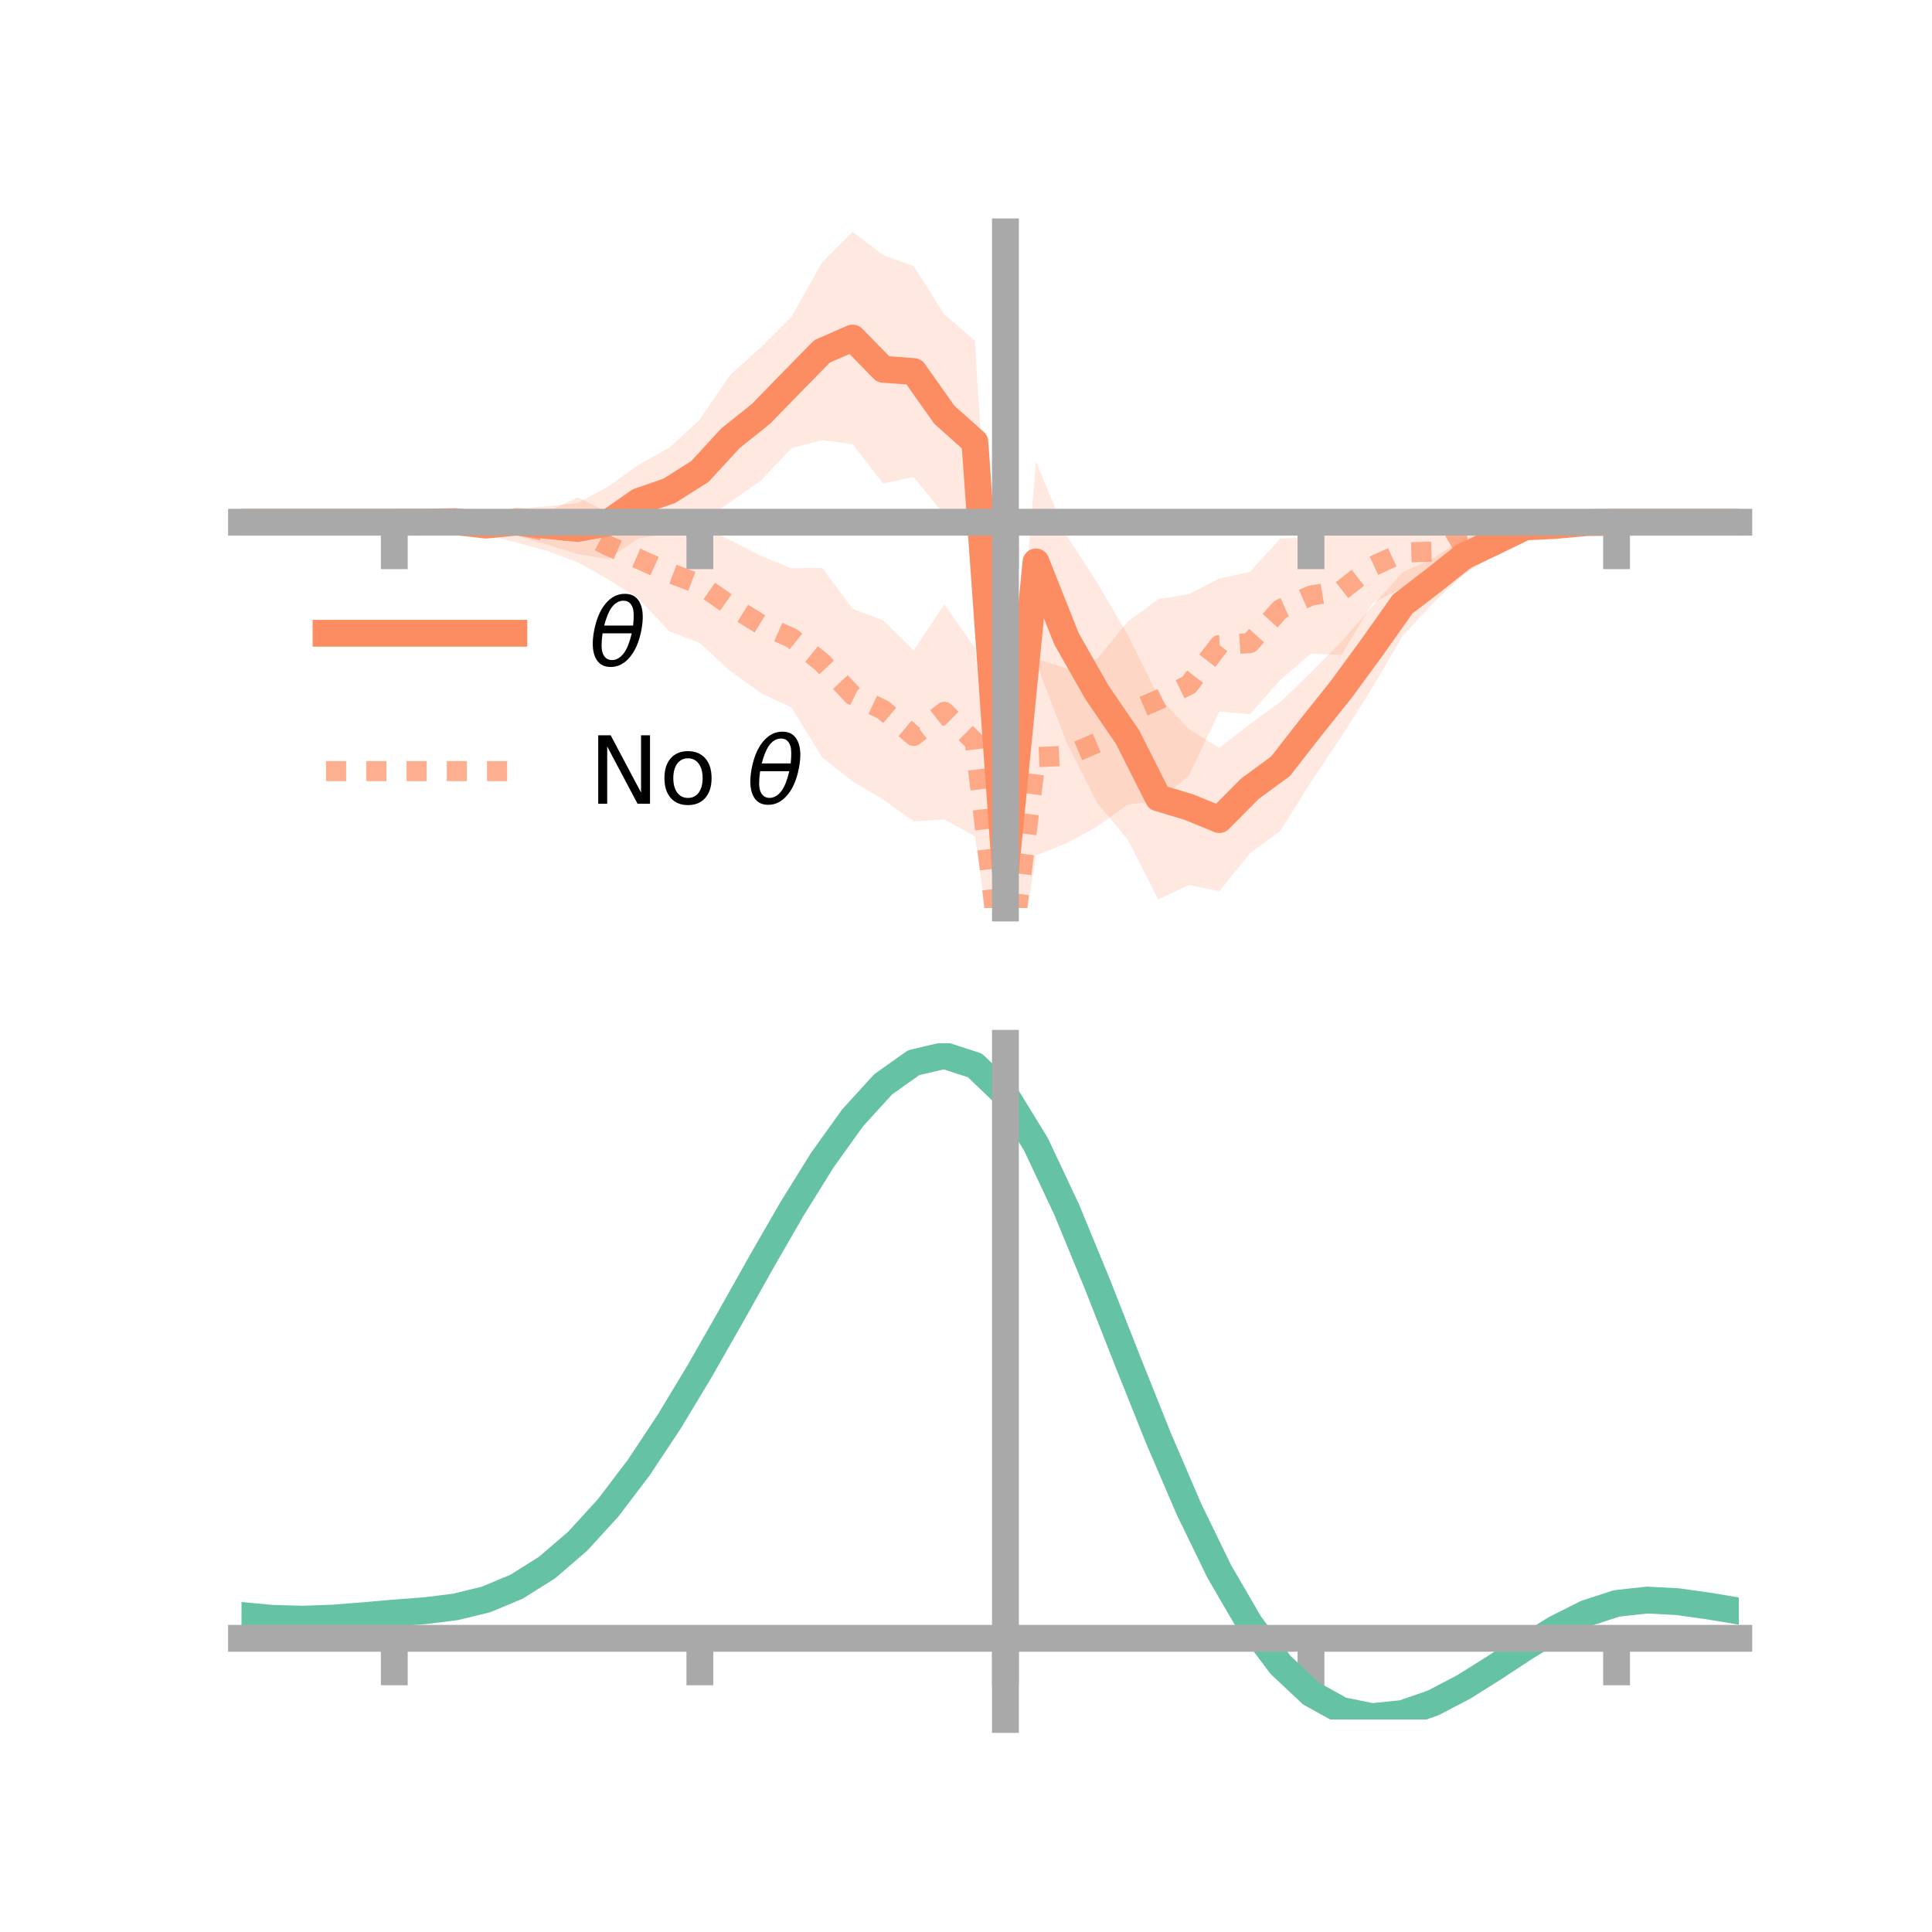 <?xml version="1.0" encoding="utf-8" standalone="no"?>
<!DOCTYPE svg PUBLIC "-//W3C//DTD SVG 1.1//EN"
  "http://www.w3.org/Graphics/SVG/1.1/DTD/svg11.dtd">
<!-- Created with matplotlib (https://matplotlib.org/) -->
<svg height="144pt" version="1.1" viewBox="0 0 144 144" width="144pt" xmlns="http://www.w3.org/2000/svg" xmlns:xlink="http://www.w3.org/1999/xlink">
 <defs>
  <style type="text/css">*{stroke-linecap:butt;stroke-linejoin:round;}</style>
 </defs>
 <g id="figure_1">
  <g id="patch_1">
   <path d="M 0 144 
L 144 144 
L 144 0 
L 0 0 
z
" style="fill:none;"/>
  </g>
  <g id="axes_1">
   <g id="patch_2">
    <path d="M 18 67.68 
L 129.6 67.68 
L 129.6 17.28 
L 18 17.28 
z
" style="fill:none;"/>
   </g>
   <g id="PolyCollection_1">
    <path clip-path="url(#pe11b2358d9)" d="M 18 38.922 
L 18 38.922 
L 20.278 38.922 
L 22.555 38.922 
L 24.833 38.922 
L 27.11 38.922 
L 29.388 38.922 
L 31.665 38.822 
L 33.943 38.483 
L 36.22 38.451 
L 38.498 37.909 
L 40.776 37.73 
L 43.053 37.499 
L 45.331 36.266 
L 47.608 34.632 
L 49.886 33.373 
L 52.163 31.265 
L 54.441 27.926 
L 56.718 25.876 
L 58.996 23.611 
L 61.273 19.56 
L 63.551 17.28 
L 65.829 19.017 
L 68.106 19.835 
L 70.384 23.444 
L 72.661 25.38 
L 74.939 62.265 
L 77.216 34.402 
L 79.494 39.912 
L 81.771 43.412 
L 84.049 47.319 
L 86.327 51.906 
L 88.604 54.339 
L 90.882 55.748 
L 93.159 53.973 
L 95.437 52.321 
L 97.714 50.122 
L 99.992 47.819 
L 102.269 45.199 
L 104.547 42.649 
L 106.824 41.605 
L 109.102 40.114 
L 111.38 39.415 
L 113.657 38.476 
L 115.935 38.827 
L 118.212 38.887 
L 120.49 38.916 
L 122.767 38.922 
L 125.045 38.922 
L 127.322 38.922 
L 129.6 38.922 
L 129.6 38.922 
L 129.6 38.922 
L 127.322 38.922 
L 125.045 38.922 
L 122.767 38.922 
L 120.49 38.928 
L 118.212 39.021 
L 115.935 39.497 
L 113.657 40.074 
L 111.38 41.351 
L 109.102 42.818 
L 106.824 44.949 
L 104.547 47.396 
L 102.269 51.279 
L 99.992 54.884 
L 97.714 58.282 
L 95.437 61.92 
L 93.159 63.601 
L 90.882 66.424 
L 88.604 65.969 
L 86.327 67.033 
L 84.049 62.58 
L 81.771 59.831 
L 79.494 55.327 
L 77.216 49.365 
L 74.939 67.68 
L 72.661 40.508 
L 70.384 38.381 
L 68.106 35.549 
L 65.829 36.037 
L 63.551 33.108 
L 61.273 32.814 
L 58.996 33.398 
L 56.718 35.819 
L 54.441 37.411 
L 52.163 39.026 
L 49.886 39.792 
L 47.608 40.115 
L 45.331 41.67 
L 43.053 41.287 
L 40.776 40.593 
L 38.498 39.924 
L 36.22 39.827 
L 33.943 39.277 
L 31.665 39.015 
L 29.388 38.922 
L 27.11 38.922 
L 24.833 38.922 
L 22.555 38.922 
L 20.278 38.922 
L 18 38.922 
z
" style="fill:#fc8d62;fill-opacity:0.2;"/>
   </g>
   <g id="PolyCollection_2">
    <path clip-path="url(#pe11b2358d9)" d="M 18 38.922 
L 18 38.922 
L 20.278 38.922 
L 22.555 38.922 
L 24.833 38.922 
L 27.11 38.922 
L 29.388 38.922 
L 31.665 38.784 
L 33.943 38.415 
L 36.22 38.738 
L 38.498 37.795 
L 40.776 38.158 
L 43.053 37.071 
L 45.331 38.182 
L 47.608 38.694 
L 49.886 38.332 
L 52.163 39.184 
L 54.441 40.268 
L 56.718 41.43 
L 58.996 42.353 
L 61.273 42.322 
L 63.551 45.374 
L 65.829 46.234 
L 68.106 48.477 
L 70.384 45.044 
L 72.661 48.289 
L 74.939 71.023 
L 77.216 49.102 
L 79.494 49.823 
L 81.771 49.113 
L 84.049 46.336 
L 86.327 44.662 
L 88.604 44.283 
L 90.882 43.123 
L 93.159 42.621 
L 95.437 40.133 
L 97.714 40.067 
L 99.992 39.216 
L 102.269 39.463 
L 104.547 38.581 
L 106.824 39.202 
L 109.102 38.261 
L 111.38 38.253 
L 113.657 38.117 
L 115.935 38.69 
L 118.212 38.826 
L 120.49 38.922 
L 122.767 38.922 
L 125.045 38.922 
L 127.322 38.922 
L 129.6 38.922 
L 129.6 38.922 
L 129.6 38.922 
L 127.322 38.922 
L 125.045 38.922 
L 122.767 38.922 
L 120.49 38.922 
L 118.212 39.065 
L 115.935 39.481 
L 113.657 39.69 
L 111.38 40.987 
L 109.102 41.347 
L 106.824 43.031 
L 104.547 43.781 
L 102.269 44.996 
L 99.992 48.812 
L 97.714 48.712 
L 95.437 50.673 
L 93.159 53.239 
L 90.882 53.033 
L 88.604 57.824 
L 86.327 59.659 
L 84.049 59.966 
L 81.771 61.616 
L 79.494 62.854 
L 77.216 63.762 
L 74.939 78.261 
L 72.661 62.33 
L 70.384 61.07 
L 68.106 61.224 
L 65.829 59.588 
L 63.551 58.241 
L 61.273 56.451 
L 58.996 52.738 
L 56.718 51.663 
L 54.441 50.022 
L 52.163 47.931 
L 49.886 47.06 
L 47.608 44.63 
L 45.331 43.181 
L 43.053 41.903 
L 40.776 41.061 
L 38.498 40.435 
L 36.22 39.857 
L 33.943 39.354 
L 31.665 39.08 
L 29.388 38.922 
L 27.11 38.922 
L 24.833 38.922 
L 22.555 38.922 
L 20.278 38.922 
L 18 38.922 
z
" style="fill:#fc8d62;fill-opacity:0.2;"/>
   </g>
   <g id="matplotlib.axis_1">
    <g id="xtick_1">
     <g id="line2d_1">
      <defs>
       <path d="M 0 0 
L 0 3.5 
" id="m73321a9778" style="stroke:#a9a9a9;stroke-width:2;"/>
      </defs>
      <g>
       <use style="fill:#a9a9a9;stroke:#a9a9a9;stroke-width:2;" x="29.388" xlink:href="#m73321a9778" y="38.922"/>
      </g>
     </g>
    </g>
    <g id="xtick_2">
     <g id="line2d_2">
      <g>
       <use style="fill:#a9a9a9;stroke:#a9a9a9;stroke-width:2;" x="52.163" xlink:href="#m73321a9778" y="38.922"/>
      </g>
     </g>
    </g>
    <g id="xtick_3">
     <g id="line2d_3">
      <g>
       <use style="fill:#a9a9a9;stroke:#a9a9a9;stroke-width:2;" x="74.939" xlink:href="#m73321a9778" y="38.922"/>
      </g>
     </g>
    </g>
    <g id="xtick_4">
     <g id="line2d_4">
      <g>
       <use style="fill:#a9a9a9;stroke:#a9a9a9;stroke-width:2;" x="97.714" xlink:href="#m73321a9778" y="38.922"/>
      </g>
     </g>
    </g>
    <g id="xtick_5">
     <g id="line2d_5">
      <g>
       <use style="fill:#a9a9a9;stroke:#a9a9a9;stroke-width:2;" x="120.49" xlink:href="#m73321a9778" y="38.922"/>
      </g>
     </g>
    </g>
   </g>
   <g id="matplotlib.axis_2"/>
   <g id="line2d_6">
    <path clip-path="url(#pe11b2358d9)" d="M 18 38.922 
L 20.278 38.922 
L 22.555 38.922 
L 24.833 38.922 
L 27.11 38.922 
L 29.388 38.922 
L 31.665 38.918 
L 33.943 38.88 
L 36.22 39.139 
L 38.498 38.917 
L 40.776 39.162 
L 43.053 39.393 
L 45.331 38.968 
L 47.608 37.373 
L 49.886 36.583 
L 52.163 35.145 
L 54.441 32.668 
L 56.718 30.847 
L 58.996 28.505 
L 61.273 26.187 
L 63.551 25.194 
L 65.829 27.527 
L 68.106 27.692 
L 70.384 30.913 
L 72.661 32.944 
L 74.939 64.972 
L 77.216 41.884 
L 79.494 47.62 
L 81.771 51.622 
L 84.049 54.949 
L 86.327 59.469 
L 88.604 60.154 
L 90.882 61.086 
L 93.159 58.787 
L 95.437 57.12 
L 97.714 54.202 
L 99.992 51.352 
L 102.269 48.239 
L 104.547 45.022 
L 106.824 43.277 
L 109.102 41.466 
L 111.38 40.383 
L 113.657 39.275 
L 115.935 39.162 
L 118.212 38.954 
L 120.49 38.922 
L 122.767 38.922 
L 125.045 38.922 
L 127.322 38.922 
L 129.6 38.922 
" style="fill:none;stroke:#fc8d62;stroke-linecap:square;stroke-width:2;"/>
   </g>
   <g id="line2d_7">
    <path clip-path="url(#pe11b2358d9)" d="M 18 38.922 
L 20.278 38.922 
L 22.555 38.922 
L 24.833 38.922 
L 27.11 38.922 
L 29.388 38.922 
L 31.665 38.932 
L 33.943 38.885 
L 36.22 39.298 
L 38.498 39.115 
L 40.776 39.61 
L 43.053 39.487 
L 45.331 40.682 
L 47.608 41.662 
L 49.886 42.696 
L 52.163 43.557 
L 54.441 45.145 
L 56.718 46.546 
L 58.996 47.545 
L 61.273 49.386 
L 63.551 51.807 
L 65.829 52.911 
L 68.106 54.85 
L 70.384 53.057 
L 72.661 55.309 
L 74.939 74.642 
L 77.216 56.432 
L 79.494 56.338 
L 81.771 55.365 
L 84.049 53.151 
L 86.327 52.161 
L 88.604 51.054 
L 90.882 48.078 
L 93.159 47.93 
L 95.437 45.403 
L 97.714 44.39 
L 99.992 44.014 
L 102.269 42.229 
L 104.547 41.181 
L 106.824 41.116 
L 109.102 39.804 
L 111.38 39.62 
L 113.657 38.903 
L 115.935 39.085 
L 118.212 38.945 
L 120.49 38.922 
L 122.767 38.922 
L 125.045 38.922 
L 127.322 38.922 
L 129.6 38.922 
" style="fill:none;stroke:#fc8d62;stroke-dasharray:1.5,1.5;stroke-dashoffset:0;stroke-opacity:0.7;stroke-width:1.5;"/>
   </g>
   <g id="patch_3">
    <path d="M 74.939 67.68 
L 74.939 17.28 
" style="fill:none;stroke:#a9a9a9;stroke-linecap:square;stroke-linejoin:miter;stroke-width:2;"/>
   </g>
   <g id="patch_4">
    <path d="M 129.6 67.68 
L 129.6 17.28 
" style="fill:none;"/>
   </g>
   <g id="patch_5">
    <path d="M 18 38.922 
L 129.6 38.922 
" style="fill:none;stroke:#a9a9a9;stroke-linecap:square;stroke-linejoin:miter;stroke-width:2;"/>
   </g>
   <g id="patch_6">
    <path d="M 18 17.28 
L 129.6 17.28 
" style="fill:none;"/>
   </g>
   <g id="legend_1">
    <g id="line2d_8">
     <path d="M 24.3 47.2 
L 38.3 47.2 
" style="fill:none;stroke:#fc8d62;stroke-linecap:square;stroke-width:2;"/>
    </g>
    <g id="line2d_9"/>
    <g id="text_1">
     <!-- $\theta$ -->
     <g transform="translate(43.9 49.65)scale(0.07 -0.07)">
      <defs>
       <path d="M 45.516 34.672 
L 14.453 34.672 
Q 12.359 20.062 14.5 13.875 
Q 17.188 6.25 24.469 6.25 
Q 31.781 6.25 37.359 13.922 
Q 42.234 20.656 45.516 34.672 
z
M 47.016 42.969 
Q 48.344 56.844 46.625 61.719 
Q 43.953 69.438 36.766 69.438 
Q 29.297 69.438 23.828 61.812 
Q 19.531 55.672 16.156 42.969 
z
M 38.188 76.766 
Q 49.906 76.766 54.594 66.406 
Q 59.281 56.109 55.719 37.844 
Q 52.203 19.625 43.453 9.281 
Q 34.766 -1.125 23.047 -1.125 
Q 11.281 -1.125 6.641 9.281 
Q 2 19.625 5.516 37.844 
Q 9.078 56.109 17.719 66.406 
Q 26.422 76.766 38.188 76.766 
z
" id="DejaVuSans-Oblique-952"/>
      </defs>
      <use transform="translate(0 0.234)" xlink:href="#DejaVuSans-Oblique-952"/>
     </g>
    </g>
    <g id="line2d_10">
     <path d="M 24.3 57.474 
L 38.3 57.474 
" style="fill:none;stroke:#fc8d62;stroke-dasharray:1.5,1.5;stroke-dashoffset:0;stroke-opacity:0.7;stroke-width:1.5;"/>
    </g>
    <g id="line2d_11"/>
    <g id="text_2">
     <!-- No $\theta$ -->
     <g transform="translate(43.9 59.924)scale(0.07 -0.07)">
      <defs>
       <path d="M 9.812 72.906 
L 23.094 72.906 
L 55.422 11.922 
L 55.422 72.906 
L 64.984 72.906 
L 64.984 0 
L 51.703 0 
L 19.391 60.984 
L 19.391 0 
L 9.812 0 
z
" id="DejaVuSans-78"/>
       <path d="M 30.609 48.391 
Q 23.391 48.391 19.188 42.75 
Q 14.984 37.109 14.984 27.297 
Q 14.984 17.484 19.156 11.844 
Q 23.344 6.203 30.609 6.203 
Q 37.797 6.203 41.984 11.859 
Q 46.188 17.531 46.188 27.297 
Q 46.188 37.016 41.984 42.703 
Q 37.797 48.391 30.609 48.391 
z
M 30.609 56 
Q 42.328 56 49.016 48.375 
Q 55.719 40.766 55.719 27.297 
Q 55.719 13.875 49.016 6.219 
Q 42.328 -1.422 30.609 -1.422 
Q 18.844 -1.422 12.172 6.219 
Q 5.516 13.875 5.516 27.297 
Q 5.516 40.766 12.172 48.375 
Q 18.844 56 30.609 56 
z
" id="DejaVuSans-111"/>
       <path id="DejaVuSans-32"/>
      </defs>
      <use transform="translate(0 0.234)" xlink:href="#DejaVuSans-78"/>
      <use transform="translate(74.805 0.234)" xlink:href="#DejaVuSans-111"/>
      <use transform="translate(135.986 0.234)" xlink:href="#DejaVuSans-32"/>
      <use transform="translate(167.773 0.234)" xlink:href="#DejaVuSans-Oblique-952"/>
     </g>
    </g>
   </g>
  </g>
  <g id="axes_2">
   <g id="patch_7">
    <path d="M 18 128.16 
L 129.6 128.16 
L 129.6 77.76 
L 18 77.76 
z
" style="fill:none;"/>
   </g>
   <g id="PolyCollection_3">
    <path clip-path="url(#p7dc94a6288)" d="M 18 120.448 
L 18 120.371 
L 20.278 120.592 
L 22.555 120.655 
L 24.833 120.566 
L 27.11 120.378 
L 29.388 120.17 
L 31.665 119.993 
L 33.943 119.706 
L 36.22 119.147 
L 38.498 118.187 
L 40.776 116.735 
L 43.053 114.739 
L 45.331 112.192 
L 47.608 109.127 
L 49.886 105.611 
L 52.163 101.747 
L 54.441 97.663 
L 56.718 93.513 
L 58.996 89.473 
L 61.273 85.731 
L 63.551 82.487 
L 65.829 79.943 
L 68.106 78.301 
L 70.384 77.76 
L 72.661 78.509 
L 74.939 80.718 
L 77.216 84.479 
L 79.494 89.385 
L 81.771 94.986 
L 84.049 100.86 
L 86.327 106.641 
L 88.604 112.028 
L 90.882 116.786 
L 93.159 120.753 
L 95.437 123.832 
L 97.714 125.995 
L 99.992 127.269 
L 102.269 127.736 
L 104.547 127.511 
L 106.824 126.733 
L 109.102 125.56 
L 111.38 124.155 
L 113.657 122.682 
L 115.935 121.302 
L 118.212 120.167 
L 120.49 119.427 
L 122.767 119.181 
L 125.045 119.305 
L 127.322 119.634 
L 129.6 120.027 
L 129.6 120.13 
L 129.6 120.13 
L 127.322 119.763 
L 125.045 119.453 
L 122.767 119.34 
L 120.49 119.591 
L 118.212 120.339 
L 115.935 121.501 
L 113.657 122.926 
L 111.38 124.45 
L 109.102 125.904 
L 106.824 127.115 
L 104.547 127.919 
L 102.269 128.16 
L 99.992 127.705 
L 97.714 126.453 
L 95.437 124.338 
L 93.159 121.34 
L 90.882 117.491 
L 88.604 112.877 
L 86.327 107.652 
L 84.049 102.04 
L 81.771 96.331 
L 79.494 90.884 
L 77.216 86.109 
L 74.939 82.45 
L 72.661 80.306 
L 70.384 79.581 
L 68.106 80.105 
L 65.829 81.69 
L 63.551 84.142 
L 61.273 87.261 
L 58.996 90.852 
L 56.718 94.723 
L 54.441 98.693 
L 52.163 102.596 
L 49.886 106.287 
L 47.608 109.644 
L 45.331 112.574 
L 43.053 115.014 
L 40.776 116.936 
L 38.498 118.347 
L 36.22 119.287 
L 33.943 119.835 
L 31.665 120.112 
L 29.388 120.278 
L 27.11 120.47 
L 24.833 120.639 
L 22.555 120.711 
L 20.278 120.65 
L 18 120.448 
z
" style="fill:#66c2a5;fill-opacity:0.2;"/>
   </g>
   <g id="matplotlib.axis_3">
    <g id="xtick_6">
     <g id="line2d_12">
      <g>
       <use style="fill:#a9a9a9;stroke:#a9a9a9;stroke-width:2;" x="29.388" xlink:href="#m73321a9778" y="122.11"/>
      </g>
     </g>
    </g>
    <g id="xtick_7">
     <g id="line2d_13">
      <g>
       <use style="fill:#a9a9a9;stroke:#a9a9a9;stroke-width:2;" x="52.163" xlink:href="#m73321a9778" y="122.11"/>
      </g>
     </g>
    </g>
    <g id="xtick_8">
     <g id="line2d_14">
      <g>
       <use style="fill:#a9a9a9;stroke:#a9a9a9;stroke-width:2;" x="74.939" xlink:href="#m73321a9778" y="122.11"/>
      </g>
     </g>
    </g>
    <g id="xtick_9">
     <g id="line2d_15">
      <g>
       <use style="fill:#a9a9a9;stroke:#a9a9a9;stroke-width:2;" x="97.714" xlink:href="#m73321a9778" y="122.11"/>
      </g>
     </g>
    </g>
    <g id="xtick_10">
     <g id="line2d_16">
      <g>
       <use style="fill:#a9a9a9;stroke:#a9a9a9;stroke-width:2;" x="120.49" xlink:href="#m73321a9778" y="122.11"/>
      </g>
     </g>
    </g>
   </g>
   <g id="matplotlib.axis_4"/>
   <g id="line2d_17">
    <path clip-path="url(#p7dc94a6288)" d="M 18 120.409 
L 20.278 120.621 
L 22.555 120.683 
L 24.833 120.603 
L 27.11 120.424 
L 29.388 120.224 
L 31.665 120.053 
L 33.943 119.771 
L 36.22 119.217 
L 38.498 118.267 
L 40.776 116.835 
L 43.053 114.876 
L 45.331 112.383 
L 47.608 109.386 
L 49.886 105.949 
L 52.163 102.172 
L 54.441 98.178 
L 56.718 94.118 
L 58.996 90.163 
L 61.273 86.496 
L 63.551 83.314 
L 65.829 80.816 
L 68.106 79.203 
L 70.384 78.67 
L 72.661 79.407 
L 74.939 81.584 
L 77.216 85.294 
L 79.494 90.135 
L 81.771 95.659 
L 84.049 101.45 
L 86.327 107.147 
L 88.604 112.452 
L 90.882 117.139 
L 93.159 121.047 
L 95.437 124.085 
L 97.714 126.224 
L 99.992 127.487 
L 102.269 127.948 
L 104.547 127.715 
L 106.824 126.924 
L 109.102 125.732 
L 111.38 124.303 
L 113.657 122.804 
L 115.935 121.401 
L 118.212 120.253 
L 120.49 119.509 
L 122.767 119.26 
L 125.045 119.379 
L 127.322 119.699 
L 129.6 120.078 
" style="fill:none;stroke:#66c2a5;stroke-linecap:square;stroke-width:2;"/>
   </g>
   <g id="patch_8">
    <path d="M 74.939 128.16 
L 74.939 77.76 
" style="fill:none;stroke:#a9a9a9;stroke-linecap:square;stroke-linejoin:miter;stroke-width:2;"/>
   </g>
   <g id="patch_9">
    <path d="M 129.6 128.16 
L 129.6 77.76 
" style="fill:none;"/>
   </g>
   <g id="patch_10">
    <path d="M 18 122.11 
L 129.6 122.11 
" style="fill:none;stroke:#a9a9a9;stroke-linecap:square;stroke-linejoin:miter;stroke-width:2;"/>
   </g>
   <g id="patch_11">
    <path d="M 18 77.76 
L 129.6 77.76 
" style="fill:none;"/>
   </g>
  </g>
 </g>
 <defs>
  <clipPath id="pe11b2358d9">
   <rect height="50.4" width="111.6" x="18" y="17.28"/>
  </clipPath>
  <clipPath id="p7dc94a6288">
   <rect height="50.4" width="111.6" x="18" y="77.76"/>
  </clipPath>
 </defs>
</svg>
